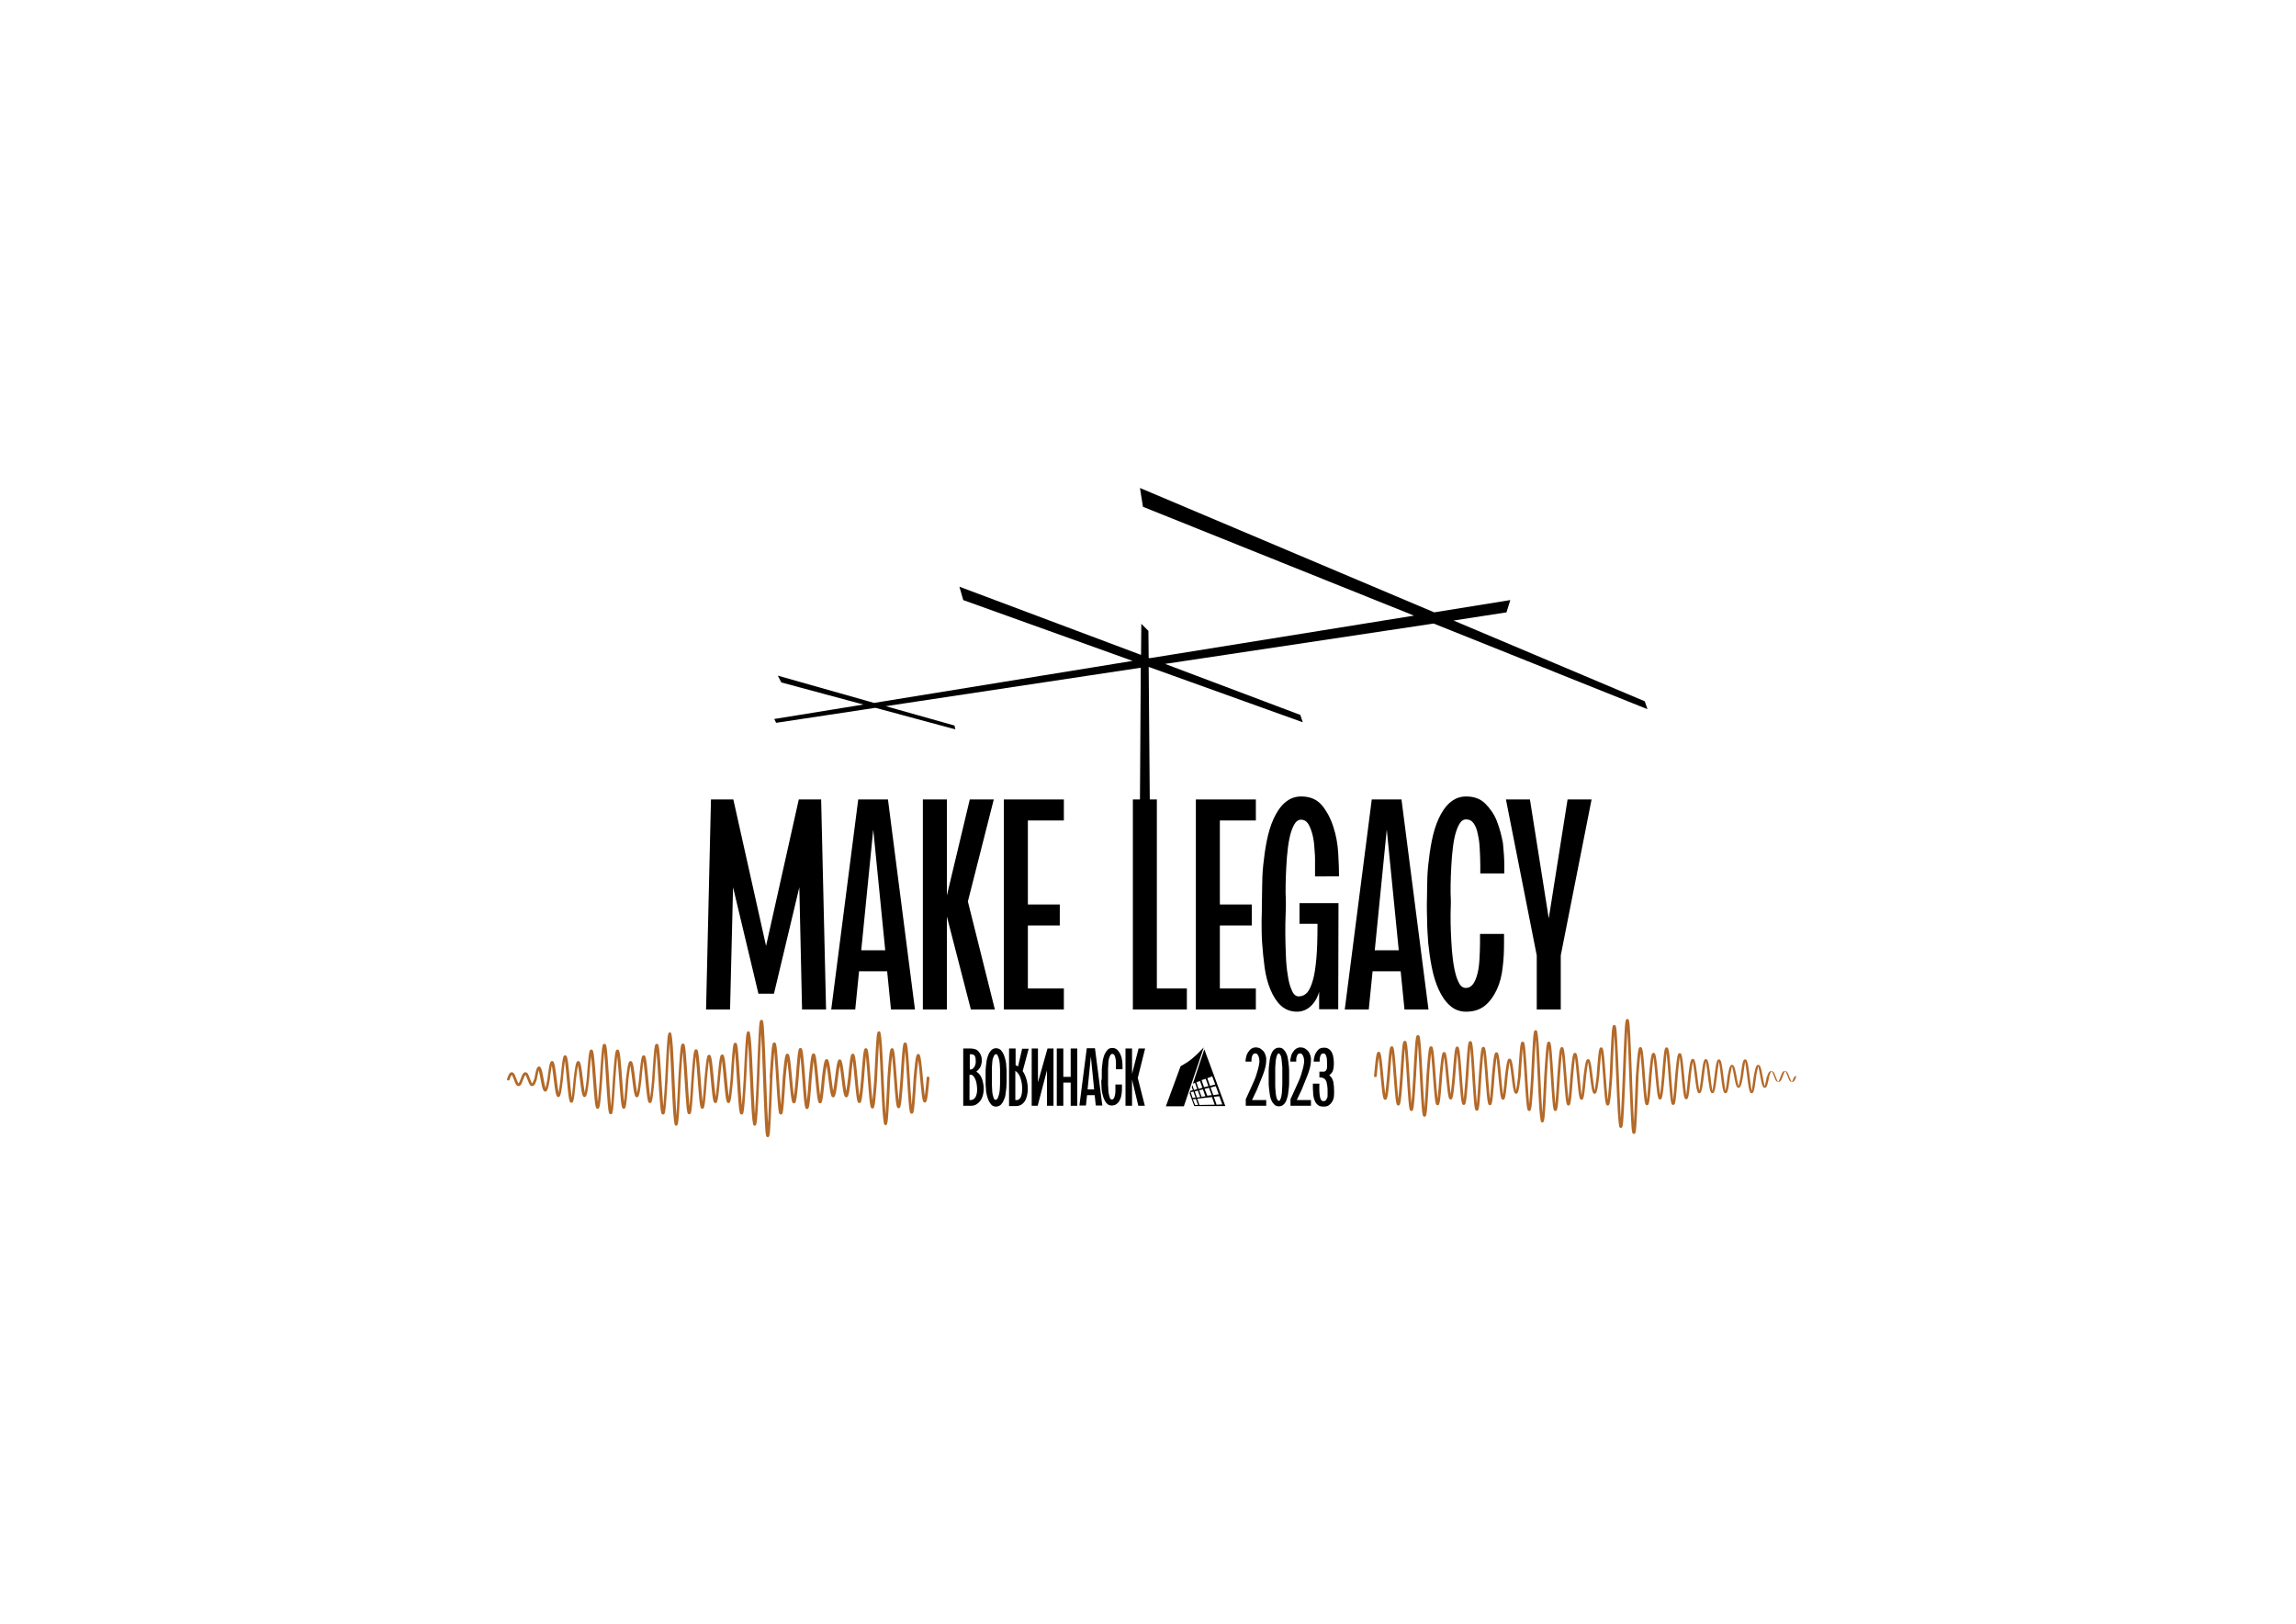 <?xml version="1.0" encoding="utf-8"?>
<!-- Generator: Adobe Illustrator 27.6.1, SVG Export Plug-In . SVG Version: 6.00 Build 0)  -->
<svg version="1.1" id="Layer_1" xmlns="http://www.w3.org/2000/svg" xmlns:xlink="http://www.w3.org/1999/xlink" x="0px" y="0px"
	 viewBox="0 0 841.9 595.3" style="enable-background:new 0 0 841.9 595.3;" xml:space="preserve">
<style type="text/css">
	.st0{fill:#B36928;}
</style>
<g>
	<path class="st0" d="M339.8,395.2c-0.2,2.1-0.4,4.3-0.6,5.8c0,0.3-0.1,0.6-0.1,0.8c0-0.2-0.1-0.5-0.1-0.8c-0.2-1.5-0.4-3.7-0.6-5.9
		c-0.2-2.1-0.4-4.3-0.6-5.8c-0.3-2.3-0.5-2.9-1.1-2.9c-0.6,0-0.8,0.6-1.1,2.9c-0.2,1.6-0.4,3.8-0.6,5.9c0,0,0,0.1,0,0.1l0,0
		c-0.2,3.2-0.4,6.4-0.6,8.7c0,0.4-0.1,0.8-0.1,1.2c0-0.3-0.1-0.7-0.1-1.2c-0.2-2.3-0.4-5.6-0.6-8.9c-0.2-3.2-0.4-6.5-0.6-8.8
		c-0.3-3.8-0.5-4.1-1.1-4.1c-0.6,0-0.8,0.3-1.1,4.1c-0.2,2.3-0.4,5.6-0.6,8.8c0,0,0,0,0,0.1l0,0c-0.2,2.6-0.4,5.4-0.6,7.3
		c0,0.4-0.1,0.7-0.1,1c0-0.3-0.1-0.6-0.1-1c-0.2-1.9-0.4-4.7-0.6-7.4c-0.2-2.7-0.4-5.4-0.6-7.3c-0.3-3-0.5-3.5-1.1-3.5
		s-0.8,0.5-1.1,3.5c-0.2,1.9-0.4,4.7-0.6,7.3l0,0c0,0,0,0,0,0.1c-0.2,4.3-0.4,8.7-0.6,11.7c0,0.6-0.1,1.1-0.1,1.6
		c0-0.5-0.1-1-0.1-1.6c-0.2-3-0.4-7.4-0.6-11.6l0-0.1c-0.2-4.3-0.4-8.7-0.6-11.8c-0.4-5.3-0.6-5.3-1.1-5.3s-0.8,0-1.1,5.3
		c-0.2,3.1-0.4,7.4-0.6,11.7l0,0c0,0,0,0,0,0.1c-0.2,2.7-0.4,5.4-0.6,7.3c0,0.4-0.1,0.7-0.1,1c0-0.3-0.1-0.6-0.1-1
		c-0.2-1.9-0.4-4.6-0.6-7.3c-0.2-2.7-0.4-5.4-0.6-7.4c-0.3-3-0.5-3.5-1.1-3.5s-0.8,0.5-1.1,3.5c-0.2,1.9-0.4,4.7-0.6,7.3l0,0
		c0,0,0,0,0,0c-0.2,2.1-0.4,4.3-0.6,5.9c0,0.3-0.1,0.6-0.1,0.8c0-0.2-0.1-0.5-0.1-0.8c-0.2-1.5-0.4-3.7-0.6-5.9
		c-0.2-2.1-0.4-4.3-0.6-5.9c-0.3-2.3-0.5-2.9-1.1-2.9c-0.6,0-0.8,0.6-1.1,2.9c-0.2,1.5-0.4,3.7-0.6,5.8l0,0c0,0,0,0,0,0
		c-0.2,1.6-0.4,3.2-0.6,4.4c0,0.2-0.1,0.4-0.1,0.6c0-0.2-0.1-0.4-0.1-0.6c-0.2-1.1-0.4-2.8-0.6-4.4c-0.2-1.6-0.4-3.2-0.6-4.4
		c-0.3-1.5-0.5-2.2-1.1-2.2c-0.6,0-0.8,0.7-1.1,2.2c-0.2,1.2-0.4,2.8-0.6,4.4c0,0,0,0,0,0l0,0c-0.2,1.6-0.4,3.2-0.6,4.3
		c0,0.2-0.1,0.4-0.1,0.6c0-0.2-0.1-0.4-0.1-0.6c-0.2-1.1-0.4-2.8-0.6-4.4c-0.2-1.6-0.4-3.2-0.6-4.4c-0.3-1.5-0.5-2.2-1.1-2.2
		c-0.6,0-0.8,0.7-1.1,2.2c-0.2,1.2-0.4,2.8-0.6,4.4c0,0,0,0.1,0,0.1l0,0c-0.2,2.1-0.4,4.3-0.6,5.8c0,0.3-0.1,0.6-0.1,0.8
		c0-0.2-0.1-0.5-0.1-0.8c-0.2-1.5-0.4-3.7-0.6-5.9c-0.2-2.1-0.4-4.3-0.6-5.8c-0.3-2.3-0.5-2.9-1.1-2.9c-0.6,0-0.8,0.6-1.1,2.9
		c-0.2,1.6-0.4,3.8-0.6,5.9c0,0,0,0.1,0,0.1l0,0c-0.2,2.6-0.4,5.4-0.6,7.3c0,0.4-0.1,0.7-0.1,1c0-0.3-0.1-0.6-0.1-1
		c-0.2-1.9-0.4-4.7-0.6-7.4c-0.2-2.7-0.4-5.4-0.6-7.3c-0.3-3-0.5-3.5-1.1-3.5c-0.6,0-0.8,0.5-1.1,3.5c-0.2,1.9-0.4,4.7-0.6,7.4
		c0,0,0,0,0,0.1l0,0c-0.2,2.1-0.4,4.3-0.6,5.8c0,0.3-0.1,0.6-0.1,0.8c0-0.2-0.1-0.5-0.1-0.8c-0.2-1.5-0.4-3.7-0.6-5.9
		c-0.2-2.1-0.4-4.3-0.6-5.9c-0.3-2.3-0.5-2.9-1.1-2.9c-0.6,0-0.8,0.6-1.1,2.9c-0.2,1.5-0.4,3.7-0.6,5.8l0,0c0,0,0,0,0,0.1
		c-0.2,3.2-0.4,6.5-0.6,8.8c0,0.4-0.1,0.8-0.1,1.2c0-0.3-0.1-0.7-0.1-1.2c-0.2-2.3-0.4-5.6-0.6-8.8c-0.2-3.2-0.4-6.5-0.6-8.8
		c-0.3-3.8-0.5-4.1-1.1-4.1c-0.6,0-0.8,0.3-1.1,4.1c-0.2,2.3-0.4,5.6-0.6,8.8l0.1,0c0,0,0,0,0,0.1c-0.2,5.3-0.4,10.8-0.6,14.7
		c0,0.7-0.1,1.4-0.1,1.9c0-0.6-0.1-1.2-0.1-1.9c-0.2-3.8-0.4-9.3-0.6-14.6l0-0.1c-0.2-5.3-0.4-10.8-0.6-14.7
		c-0.3-6.6-0.5-6.6-1.1-6.6c-0.6,0-0.8,0-1.1,6.6c-0.2,3.8-0.4,9.3-0.6,14.6l0,0.1c0,0,0,0,0,0c-0.2,4.3-0.4,8.7-0.6,11.7
		c0,0.6-0.1,1.1-0.1,1.6c0-0.5-0.1-1-0.1-1.6c-0.2-3-0.4-7.4-0.6-11.6l0-0.1c-0.2-4.3-0.4-8.7-0.6-11.8c-0.4-5.3-0.6-5.3-1.1-5.3
		s-0.8,0-1.1,5.3c-0.2,3.1-0.4,7.4-0.6,11.7l0,0c0,0,0,0.1,0,0.1c-0.2,3.2-0.4,6.5-0.6,8.8c0,0.4-0.1,0.8-0.1,1.2
		c0-0.3-0.1-0.7-0.1-1.2c-0.2-2.3-0.4-5.6-0.6-8.8c-0.2-3.2-0.4-6.5-0.6-8.8c-0.3-3.8-0.5-4.1-1.1-4.1c-0.6,0-0.8,0.3-1.1,4.1
		c-0.2,2.3-0.4,5.6-0.6,8.8l0,0c0,0,0,0,0,0.1c-0.2,2.1-0.4,4.3-0.6,5.9c0,0.3-0.1,0.6-0.1,0.8c0-0.2-0.1-0.5-0.1-0.8
		c-0.2-1.5-0.4-3.7-0.6-5.9c-0.2-2.1-0.4-4.3-0.6-5.8c-0.3-2.3-0.5-2.9-1.1-2.9c-0.6,0-0.8,0.6-1.1,2.9c-0.2,1.6-0.4,3.8-0.6,5.9
		c0,0,0,0,0,0.1l0,0c-0.2,2.1-0.4,4.3-0.6,5.8c0,0.3-0.1,0.6-0.1,0.8c0-0.2-0.1-0.5-0.1-0.8c-0.2-1.5-0.4-3.7-0.6-5.9
		c-0.2-2.1-0.4-4.3-0.6-5.8c-0.3-2.3-0.5-2.9-1.1-2.9c-0.6,0-0.8,0.6-1.1,2.9c-0.2,1.6-0.4,3.8-0.6,5.9c0,0,0,0.1,0,0.1l0,0
		c-0.2,2.6-0.4,5.4-0.6,7.3c0,0.4-0.1,0.7-0.1,1c0-0.3-0.1-0.6-0.1-1c-0.2-1.9-0.4-4.7-0.6-7.4c-0.2-2.7-0.4-5.4-0.6-7.3
		c-0.3-3-0.5-3.5-1.1-3.5c-0.6,0-0.8,0.5-1.1,3.5c-0.2,1.9-0.4,4.7-0.6,7.4c0,0,0,0.1,0,0.1l0,0c-0.2,3.2-0.4,6.4-0.6,8.7
		c0,0.4-0.1,0.8-0.1,1.2c0-0.3-0.1-0.7-0.1-1.2c-0.2-2.3-0.4-5.6-0.6-8.9c-0.2-3.2-0.4-6.5-0.6-8.8c-0.3-3.8-0.5-4.1-1.1-4.1
		c-0.6,0-0.8,0.3-1.1,4.1c-0.2,2.3-0.4,5.6-0.6,8.8l0,0c0,0,0,0,0,0.1c-0.2,4.3-0.4,8.7-0.6,11.7c0,0.6-0.1,1.1-0.1,1.6
		c0-0.5-0.1-1-0.1-1.6c-0.2-3-0.4-7.4-0.6-11.6l0-0.1c-0.2-4.3-0.4-8.7-0.6-11.8c-0.4-5.3-0.6-5.3-1.1-5.3s-0.8,0-1.1,5.3
		c-0.2,3.1-0.4,7.4-0.6,11.7l0,0c0,0,0,0.1,0,0.1c-0.2,3.2-0.4,6.5-0.6,8.8c0,0.4-0.1,0.8-0.1,1.2c0-0.3-0.1-0.7-0.1-1.2
		c-0.2-2.3-0.4-5.6-0.6-8.8c-0.2-3.2-0.4-6.5-0.6-8.8c-0.3-3.8-0.5-4.1-1.1-4.1c-0.6,0-0.8,0.3-1.1,4.1c-0.2,2.3-0.4,5.6-0.6,8.8
		l0,0c0,0,0,0,0,0.1c-0.2,2.1-0.4,4.3-0.6,5.9c0,0.3-0.1,0.6-0.1,0.8c0-0.2-0.1-0.5-0.1-0.8c-0.2-1.5-0.4-3.7-0.6-5.9
		c-0.2-2.1-0.4-4.3-0.6-5.9c-0.3-2.3-0.5-2.9-1.1-2.9c-0.6,0-0.8,0.6-1.1,2.9c-0.2,1.5-0.4,3.7-0.6,5.8l0,0c0,0,0,0,0,0
		c-0.2,1.6-0.4,3.2-0.6,4.4c0,0.2-0.1,0.4-0.1,0.6c0-0.2-0.1-0.4-0.1-0.6c-0.2-1.1-0.4-2.8-0.6-4.4c-0.2-1.6-0.4-3.2-0.6-4.4
		c-0.3-1.5-0.5-2.2-1.1-2.2c-0.6,0-0.8,0.7-1.1,2.2c-0.2,1.2-0.4,2.8-0.6,4.4c0,0,0,0.1,0,0.1l0,0c-0.2,2.6-0.4,5.4-0.6,7.3
		c0,0.4-0.1,0.7-0.1,1c0-0.3-0.1-0.6-0.1-1c-0.2-1.9-0.4-4.7-0.6-7.4c-0.2-2.7-0.4-5.4-0.6-7.3c-0.3-3-0.5-3.5-1.1-3.5
		c-0.6,0-0.8,0.5-1.1,3.5c-0.2,1.9-0.4,4.7-0.6,7.4c0,0,0,0.1,0,0.1l0,0c-0.2,3.2-0.4,6.4-0.6,8.7c0,0.4-0.1,0.8-0.1,1.2
		c0-0.3-0.1-0.7-0.1-1.2c-0.2-2.3-0.4-5.6-0.6-8.9c-0.2-3.2-0.4-6.5-0.6-8.8c-0.3-3.8-0.5-4.1-1.1-4.1c-0.6,0-0.8,0.3-1.1,4.1
		c-0.2,2.3-0.4,5.6-0.6,8.8c0,0,0,0,0,0.1l0,0c-0.2,2.6-0.4,5.4-0.6,7.3c0,0.4-0.1,0.7-0.1,1c0-0.3-0.1-0.6-0.1-1
		c-0.2-1.9-0.4-4.7-0.6-7.4c-0.2-2.7-0.4-5.4-0.6-7.3c-0.3-3-0.5-3.5-1.1-3.5c-0.6,0-0.8,0.5-1.1,3.5c-0.2,1.9-0.4,4.7-0.6,7.4
		c0,0,0,0,0,0l0,0c-0.2,1.6-0.4,3.2-0.6,4.3c0,0.2-0.1,0.4-0.1,0.6c0-0.2-0.1-0.4-0.1-0.6c-0.2-1.1-0.4-2.8-0.6-4.4
		c-0.2-1.6-0.4-3.3-0.6-4.4c-0.3-1.5-0.5-2.2-1.1-2.2c-0.6,0-0.8,0.7-1.1,2.2c-0.2,1.2-0.4,2.8-0.6,4.4l0,0c0,0,0,0,0,0.1
		c-0.2,2.1-0.4,4.3-0.6,5.9c0,0.3-0.1,0.6-0.1,0.8c0-0.2-0.1-0.5-0.1-0.8c-0.2-1.5-0.4-3.7-0.6-5.9c-0.2-2.1-0.4-4.3-0.6-5.9
		c-0.3-2.3-0.5-2.9-1.1-2.9c-0.6,0-0.8,0.6-1.1,2.9c-0.2,1.5-0.4,3.7-0.6,5.8l0,0c0,0,0,0,0,0c-0.2,1.6-0.4,3.2-0.6,4.4
		c0,0.2-0.1,0.4-0.1,0.6c0-0.2-0.1-0.4-0.1-0.6c-0.2-1.1-0.4-2.8-0.6-4.4c-0.2-1.6-0.4-3.3-0.6-4.4c-0.3-1.5-0.5-2.2-1.1-2.2
		c-0.6,0-0.8,0.7-1.1,2.2c-0.2,1.2-0.4,2.8-0.6,4.4l0,0c0,0,0,0,0,0c-0.2,1.1-0.4,2.1-0.6,2.9c0,0.2-0.1,0.3-0.1,0.4
		c0-0.1-0.1-0.3-0.1-0.4c-0.2-0.7-0.4-1.8-0.6-2.9c-0.2-1.1-0.4-2.2-0.6-3c-0.3-1-0.5-1.6-1.1-1.6c-0.6,0-0.8,0.6-1.1,1.6
		c-0.2,0.8-0.4,1.9-0.6,2.9c-0.2,0.5-0.4,1-0.6,1.4c-0.1,0.1-0.1,0.2-0.2,0.3c0-0.1-0.1-0.1-0.2-0.3c-0.2-0.4-0.4-0.9-0.6-1.4
		c-0.2-0.5-0.4-1.1-0.6-1.5c-0.2-0.4-0.5-0.9-1.1-0.9c-0.5,0-0.9,0.5-1.1,0.9c-0.2,0.4-0.4,1-0.6,1.5l0,0c0,0,0,0,0,0
		c-0.2,0.5-0.4,1.1-0.6,1.4c-0.1,0.1-0.1,0.2-0.2,0.3c0-0.1-0.1-0.1-0.2-0.3c-0.2-0.4-0.4-0.9-0.6-1.4c-0.2-0.5-0.4-1.1-0.6-1.5
		c-0.2-0.4-0.5-0.9-1.1-0.9c-0.5,0-0.9,0.5-1.1,0.9c-0.2,0.4-0.4,1-0.6,1.5c-0.1,0.3,0,0.5,0.3,0.6c0.3,0.1,0.5,0,0.6-0.3
		c0.2-0.5,0.4-1.1,0.6-1.4c0.1-0.1,0.1-0.2,0.2-0.3c0,0.1,0.1,0.1,0.2,0.3c0.2,0.4,0.4,0.9,0.6,1.4c0.2,0.5,0.4,1.1,0.6,1.5
		c0.2,0.4,0.5,0.9,1.1,0.9s0.9-0.5,1.1-0.9c0.2-0.4,0.4-1,0.6-1.5c0,0,0,0,0,0l0,0c0.2-0.5,0.4-1,0.6-1.4c0.1-0.1,0.1-0.2,0.2-0.3
		c0,0.1,0.1,0.1,0.2,0.3c0.2,0.4,0.4,0.9,0.6,1.4c0.2,0.5,0.4,1.1,0.6,1.5c0.2,0.4,0.5,0.9,1.1,0.9c0.5,0,0.9-0.5,1.1-0.9
		c0.2-0.4,0.4-1,0.6-1.5c0,0,0-0.1,0-0.1l0,0c0.2-1,0.4-2.1,0.6-2.9c0-0.2,0.1-0.3,0.1-0.4c0,0.1,0.1,0.3,0.1,0.4
		c0.2,0.8,0.4,1.8,0.6,2.9c0.2,1.1,0.4,2.2,0.6,2.9c0.3,1,0.5,1.6,1.1,1.6c0.6,0,0.8-0.6,1.1-1.6c0.2-0.8,0.4-1.9,0.6-3
		c0,0,0,0,0-0.1l0,0c0.2-1.6,0.4-3.2,0.6-4.3c0-0.2,0.1-0.4,0.1-0.6c0,0.2,0.1,0.4,0.1,0.6c0.2,1.1,0.4,2.8,0.6,4.4
		c0.2,1.6,0.4,3.2,0.6,4.4c0.3,1.5,0.5,2.2,1.1,2.2c0.6,0,0.8-0.7,1.1-2.2c0.2-1.2,0.4-2.8,0.6-4.4c0-0.1,0-0.1,0-0.2
		c0.2-2.1,0.4-4.2,0.6-5.7c0-0.3,0.1-0.6,0.1-0.8c0,0.2,0.1,0.5,0.1,0.8c0.2,1.5,0.4,3.7,0.6,5.9c0.2,2.1,0.4,4.3,0.6,5.8
		c0.3,2.3,0.5,2.9,1.1,2.9c0.6,0,0.8-0.6,1.1-2.9c0.2-1.6,0.4-3.8,0.6-5.9c0,0,0,0,0,0l0,0c0.2-1.6,0.4-3.2,0.6-4.3
		c0-0.2,0.1-0.4,0.1-0.6c0,0.2,0.1,0.4,0.1,0.6c0.2,1.1,0.4,2.8,0.6,4.4c0.2,1.6,0.4,3.2,0.6,4.4c0.3,1.5,0.5,2.2,1.1,2.2
		s0.8-0.7,1.1-2.2c0.2-1.2,0.4-2.8,0.6-4.4l0,0c0,0,0,0,0,0c0.2-2.7,0.4-5.4,0.6-7.3c0-0.4,0.1-0.7,0.1-1c0,0.3,0.1,0.6,0.1,1
		c0.2,1.9,0.4,4.6,0.6,7.3c0.2,2.7,0.4,5.4,0.6,7.4c0.3,3,0.5,3.5,1.1,3.5s0.8-0.5,1.1-3.5c0.2-1.9,0.4-4.6,0.6-7.4l0,0c0,0,0,0,0,0
		c0.2-3.2,0.4-6.5,0.6-8.8c0-0.4,0.1-0.8,0.1-1.2c0,0.3,0.1,0.7,0.1,1.2c0.2,2.3,0.4,5.6,0.6,8.8c0.2,3.2,0.4,6.5,0.6,8.8
		c0.3,3.8,0.5,4.1,1.1,4.1c0.6,0,0.8-0.3,1.1-4.1c0.2-2.3,0.4-5.6,0.6-8.8h0c0.2-2.7,0.4-5.4,0.6-7.3c0-0.4,0.1-0.7,0.1-1
		c0,0.3,0.1,0.6,0.1,1c0.2,1.9,0.4,4.6,0.6,7.3c0.2,2.7,0.4,5.4,0.6,7.4c0.3,3,0.5,3.5,1.1,3.5s0.8-0.5,1.1-3.5
		c0.2-1.9,0.4-4.6,0.6-7.3c0.2-1.6,0.4-3.2,0.6-4.4c0-0.2,0.1-0.4,0.1-0.6c0,0.2,0.1,0.4,0.1,0.6c0.2,1.1,0.4,2.8,0.6,4.4
		c0.2,1.6,0.4,3.2,0.6,4.4c0.3,1.5,0.5,2.2,1.1,2.2c0.6,0,0.8-0.7,1.1-2.2c0.2-1.2,0.4-2.8,0.6-4.4c0,0,0,0,0-0.1l0,0
		c0.2-2.1,0.4-4.3,0.6-5.8c0-0.3,0.1-0.6,0.1-0.8c0,0.2,0.1,0.5,0.1,0.8c0.2,1.5,0.4,3.7,0.6,5.9c0.2,2.1,0.4,4.3,0.6,5.8
		c0.3,2.3,0.5,2.9,1.1,2.9c0.6,0,0.8-0.6,1.1-2.9c0.2-1.6,0.4-3.8,0.6-5.9c0,0,0-0.1,0-0.1l0,0c0.2-3.2,0.4-6.5,0.6-8.7
		c0-0.4,0.1-0.8,0.1-1.2c0,0.3,0.1,0.7,0.1,1.2c0.2,2.3,0.4,5.6,0.6,8.9c0.2,3.2,0.4,6.5,0.6,8.8c0.3,3.8,0.5,4.1,1.1,4.1
		c0.6,0,0.8-0.3,1.1-4.1c0.2-2.3,0.4-5.6,0.6-8.8c0,0,0-0.1,0-0.1l0,0c0.2-4.2,0.4-8.6,0.6-11.7c0-0.6,0.1-1.1,0.1-1.6
		c0,0.5,0.1,1,0.1,1.6c0.2,3.1,0.4,7.5,0.6,11.7l0,0.1c0.2,4.2,0.4,8.6,0.6,11.7c0.4,5.3,0.6,5.3,1.1,5.3s0.8,0,1.1-5.3
		c0.2-3.1,0.4-7.5,0.6-11.8c0,0,0,0,0-0.1l0,0c0.2-3.2,0.4-6.5,0.6-8.7c0-0.5,0.1-0.8,0.1-1.2c0,0.3,0.1,0.7,0.1,1.2
		c0.2,2.3,0.4,5.6,0.6,8.8c0.2,3.2,0.4,6.5,0.6,8.8c0.3,3.8,0.5,4.1,1.1,4.1c0.6,0,0.8-0.3,1.1-4.1c0.2-2.3,0.4-5.6,0.6-8.8h0
		c0.2-2.7,0.4-5.4,0.6-7.3c0-0.4,0.1-0.7,0.1-1c0,0.3,0.1,0.6,0.1,1c0.2,1.9,0.4,4.6,0.6,7.3c0.2,2.7,0.4,5.4,0.6,7.4
		c0.3,3,0.5,3.5,1.1,3.5c0.6,0,0.8-0.5,1.1-3.5c0.2-1.9,0.4-4.6,0.6-7.4c0,0,0,0,0,0c0.2-2.1,0.4-4.3,0.6-5.9c0-0.3,0.1-0.6,0.1-0.8
		c0,0.2,0.1,0.5,0.1,0.8c0.2,1.5,0.4,3.7,0.6,5.9c0.2,2.1,0.4,4.3,0.6,5.9c0.3,2.3,0.5,2.9,1.1,2.9c0.6,0,0.8-0.6,1.1-2.9
		c0.2-1.5,0.4-3.7,0.6-5.9c0,0,0,0,0,0c0.2-2.1,0.4-4.3,0.6-5.9c0-0.3,0.1-0.6,0.1-0.8c0,0.2,0.1,0.5,0.1,0.8
		c0.2,1.5,0.4,3.7,0.6,5.9c0.2,2.1,0.4,4.3,0.6,5.9c0.3,2.3,0.5,2.9,1.1,2.9c0.6,0,0.8-0.6,1.1-2.9c0.2-1.6,0.4-3.8,0.6-5.9
		c0,0,0-0.1,0-0.1l0,0c0.2-3.2,0.4-6.5,0.6-8.7c0-0.4,0.1-0.8,0.1-1.2c0,0.3,0.1,0.7,0.1,1.2c0.2,2.3,0.4,5.6,0.6,8.9
		c0.2,3.2,0.4,6.5,0.6,8.8c0.3,3.8,0.5,4.1,1.1,4.1c0.6,0,0.8-0.3,1.1-4.1c0.2-2.3,0.4-5.6,0.6-8.8c0,0,0-0.1,0-0.1l0,0
		c0.2-4.2,0.4-8.6,0.6-11.7c0-0.6,0.1-1.1,0.1-1.6c0,0.5,0.1,1,0.1,1.6c0.2,3.1,0.4,7.5,0.6,11.7l0,0.1c0.2,4.2,0.4,8.6,0.6,11.7
		c0.4,5.3,0.6,5.3,1.1,5.3s0.8,0,1.1-5.3c0.2-3.1,0.4-7.5,0.6-11.8c0,0,0,0,0,0c0,0,0,0,0,0l0-0.1c0.2-5.3,0.4-10.8,0.6-14.6
		c0-0.7,0.1-1.4,0.1-1.9c0,0.6,0.1,1.2,0.1,1.9c0.2,3.9,0.4,9.4,0.6,14.7l0,0.1c0.2,5.3,0.4,10.8,0.6,14.6c0.3,6.6,0.5,6.6,1.1,6.6
		c0.6,0,0.8,0,1.1-6.6c0.2-3.9,0.4-9.4,0.6-14.7c0-0.1,0-0.1,0-0.2c0.2-3.1,0.4-6.4,0.6-8.6c0-0.4,0.1-0.8,0.1-1.2
		c0,0.3,0.1,0.7,0.1,1.2c0.2,2.3,0.4,5.6,0.6,8.9c0.2,3.2,0.4,6.5,0.6,8.8c0.3,3.8,0.5,4.1,1.1,4.1c0.6,0,0.8-0.3,1.1-4.1
		c0.2-2.3,0.4-5.6,0.6-8.8c0,0,0,0,0,0l0,0c0.2-2.1,0.4-4.3,0.6-5.8c0-0.3,0.1-0.6,0.1-0.8c0,0.2,0.1,0.5,0.1,0.8
		c0.2,1.5,0.4,3.7,0.6,5.9c0.2,2.1,0.4,4.3,0.6,5.8c0.3,2.3,0.5,2.9,1.1,2.9c0.6,0,0.8-0.6,1.1-2.9c0.2-1.5,0.4-3.7,0.6-5.9l0,0
		c0,0,0,0,0,0c0.2-2.7,0.4-5.4,0.6-7.3c0-0.4,0.1-0.7,0.1-1c0,0.3,0.1,0.6,0.1,1c0.2,1.9,0.4,4.6,0.6,7.3c0.2,2.7,0.4,5.4,0.6,7.4
		c0.3,3,0.5,3.5,1.1,3.5s0.8-0.5,1.1-3.5c0.2-1.9,0.4-4.6,0.6-7.4c0,0,0,0,0,0c0.2-2.1,0.4-4.3,0.6-5.9c0-0.3,0.1-0.6,0.1-0.8
		c0,0.2,0.1,0.5,0.1,0.8c0.2,1.5,0.4,3.7,0.6,5.9c0.2,2.1,0.4,4.3,0.6,5.9c0.3,2.3,0.5,2.9,1.1,2.9c0.6,0,0.8-0.6,1.1-2.9
		c0.2-1.5,0.4-3.7,0.6-5.9l0,0c0.2-1.6,0.4-3.2,0.6-4.4c0-0.2,0.1-0.4,0.1-0.6c0,0.2,0.1,0.4,0.1,0.6c0.2,1.1,0.4,2.8,0.6,4.4
		c0.2,1.6,0.4,3.3,0.6,4.4c0.3,1.5,0.5,2.2,1.1,2.2c0.6,0,0.8-0.7,1.1-2.2c0.2-1.2,0.4-2.8,0.6-4.4c0.2-1.6,0.4-3.2,0.6-4.4
		c0-0.2,0.1-0.4,0.1-0.6c0,0.2,0.1,0.4,0.1,0.6c0.2,1.1,0.4,2.8,0.6,4.4c0.2,1.6,0.4,3.3,0.6,4.4c0.3,1.5,0.5,2.2,1.1,2.2
		c0.6,0,0.8-0.7,1.1-2.2c0.2-1.2,0.4-2.8,0.6-4.4c0,0,0,0,0-0.1l0,0c0.2-2.1,0.4-4.3,0.6-5.8c0-0.3,0.1-0.6,0.1-0.8
		c0,0.2,0.1,0.5,0.1,0.8c0.2,1.5,0.4,3.7,0.6,5.9c0.2,2.1,0.4,4.3,0.6,5.8c0.3,2.3,0.5,2.9,1.1,2.9c0.6,0,0.8-0.6,1.1-2.9
		c0.2-1.6,0.4-3.8,0.6-5.9c0,0,0,0,0-0.1l0,0c0.2-2.6,0.4-5.4,0.6-7.3c0-0.4,0.1-0.7,0.1-1c0,0.3,0.1,0.6,0.1,1
		c0.2,1.9,0.4,4.7,0.6,7.4c0.2,2.6,0.4,5.4,0.6,7.3c0.3,3,0.5,3.5,1.1,3.5c0.6,0,0.8-0.5,1.1-3.5c0.2-1.9,0.4-4.7,0.6-7.4
		c0,0,0-0.1,0-0.1l0,0c0.2-4.2,0.4-8.6,0.6-11.7c0-0.6,0.1-1.1,0.1-1.6c0,0.5,0.1,1,0.1,1.6c0.2,3.1,0.4,7.5,0.6,11.7l0,0.1
		c0.2,4.2,0.4,8.6,0.6,11.7c0.4,5.3,0.6,5.3,1.1,5.3s0.8,0,1.1-5.3c0.2-3.1,0.4-7.5,0.6-11.8c0,0,0,0,0,0l0,0
		c0.2-2.6,0.4-5.4,0.6-7.3c0-0.4,0.1-0.7,0.1-1c0,0.3,0.1,0.6,0.1,1c0.2,1.9,0.4,4.6,0.6,7.3c0.2,2.7,0.4,5.4,0.6,7.4
		c0.3,3,0.5,3.5,1.1,3.5c0.6,0,0.8-0.5,1.1-3.5c0.2-1.9,0.4-4.6,0.6-7.4l0,0c0,0,0,0,0,0c0.2-3.2,0.4-6.5,0.6-8.8
		c0-0.4,0.1-0.8,0.1-1.2c0,0.3,0.1,0.7,0.1,1.2c0.2,2.3,0.4,5.6,0.6,8.8c0.2,3.2,0.4,6.5,0.6,8.8c0.3,3.8,0.5,4.1,1.1,4.1
		c0.6,0,0.8-0.3,1.1-4.1c0.2-2.3,0.4-5.6,0.6-8.8l0,0c0.2-2.1,0.4-4.3,0.6-5.9c0-0.3,0.1-0.6,0.1-0.8c0,0.2,0.1,0.5,0.1,0.8
		c0.2,1.5,0.4,3.7,0.6,5.9c0.2,2.1,0.4,4.3,0.6,5.9c0.3,2.3,0.5,2.9,1.1,2.9c0.6,0,0.8-0.6,1.1-2.9c0.2-1.5,0.4-3.7,0.6-5.9
		C340.8,394.5,339.9,394.4,339.8,395.2z"/>
	<path class="st0" d="M657.8,395c-0.2,0.5-0.4,1-0.6,1.4c-0.1,0.1-0.1,0.2-0.2,0.3c0-0.1-0.1-0.1-0.2-0.3c-0.2-0.4-0.4-0.9-0.6-1.4
		c-0.2-0.5-0.4-1.1-0.6-1.5c-0.2-0.4-0.5-0.9-1.1-0.9c-0.5,0-0.9,0.5-1.1,0.9c-0.2,0.4-0.4,1-0.6,1.5c-0.2,0.5-0.4,1.1-0.6,1.4
		c-0.1,0.1-0.1,0.2-0.2,0.3c0-0.1-0.1-0.1-0.2-0.3c-0.2-0.4-0.4-0.9-0.6-1.4c-0.2-0.5-0.4-1.1-0.6-1.5c-0.2-0.4-0.5-0.9-1.1-0.9
		c-0.5,0-0.9,0.5-1.1,0.9c-0.2,0.4-0.4,1-0.6,1.5c0,0,0,0,0,0c0,0,0,0,0,0c-0.2,1.1-0.4,2.1-0.6,2.9c0,0.2-0.1,0.3-0.1,0.4
		c0-0.1-0.1-0.3-0.1-0.4c-0.2-0.7-0.4-1.8-0.6-2.9c-0.2-1.1-0.4-2.2-0.6-3c-0.3-1-0.5-1.6-1.1-1.6c-0.6,0-0.8,0.6-1.1,1.6
		c-0.2,0.8-0.4,1.9-0.6,3c0,0,0,0,0,0c0,0,0,0,0,0c-0.2,1.6-0.4,3.2-0.6,4.4c0,0.2-0.1,0.4-0.1,0.6c0-0.2-0.1-0.4-0.1-0.6
		c-0.2-1.1-0.4-2.8-0.6-4.4c-0.2-1.6-0.4-3.3-0.6-4.4c-0.3-1.5-0.5-2.2-1.1-2.2c-0.6,0-0.8,0.7-1.1,2.2c-0.2,1.2-0.4,2.8-0.6,4.4
		c-0.2,1-0.4,2.1-0.6,2.9c0,0.2-0.1,0.3-0.1,0.4c0-0.1-0.1-0.3-0.1-0.4c-0.2-0.7-0.4-1.8-0.6-3c-0.2-1.1-0.4-2.2-0.6-2.9
		c-0.3-1-0.5-1.6-1.1-1.6c-0.6,0-0.8,0.6-1.1,1.6c-0.2,0.8-0.4,1.9-0.6,3c0,0,0,0.1,0,0.1l0,0c-0.2,1.6-0.4,3.2-0.6,4.3
		c0,0.2-0.1,0.4-0.1,0.6c0-0.2-0.1-0.4-0.1-0.6c-0.2-1.1-0.4-2.8-0.6-4.4c-0.2-1.6-0.4-3.2-0.6-4.4c-0.3-1.5-0.5-2.2-1.1-2.2
		c-0.6,0-0.8,0.7-1.1,2.2c-0.2,1.2-0.4,2.8-0.6,4.4c0,0,0,0.1,0,0.1l0,0c-0.2,1.6-0.4,3.2-0.6,4.3c0,0.2-0.1,0.4-0.1,0.6
		c0-0.2-0.1-0.4-0.1-0.6c-0.2-1.1-0.4-2.8-0.6-4.5c-0.2-1.6-0.4-3.2-0.6-4.4c-0.3-1.5-0.5-2.2-1.1-2.2c-0.6,0-0.8,0.7-1.1,2.2
		c-0.2,1.2-0.4,2.8-0.6,4.4c0,0,0,0.1,0,0.1l0,0c-0.2,1.6-0.4,3.2-0.6,4.3c0,0.2-0.1,0.4-0.1,0.6c0-0.2-0.1-0.4-0.1-0.6
		c-0.2-1.1-0.4-2.8-0.6-4.5c-0.2-1.6-0.4-3.2-0.6-4.4c-0.3-1.5-0.5-2.2-1.1-2.2c-0.6,0-0.8,0.7-1.1,2.2c-0.2,1.1-0.4,2.9-0.6,4.5
		c-0.2,2.1-0.4,4.3-0.6,5.8c0,0.3-0.1,0.6-0.1,0.8c0-0.2-0.1-0.5-0.1-0.8c-0.2-1.5-0.4-3.7-0.6-5.7l0-0.1c-0.2-2.1-0.4-4.4-0.6-5.9
		c-0.3-2.3-0.5-2.9-1.1-2.9c-0.6,0-0.8,0.6-1.1,2.9c-0.2,1.5-0.4,3.7-0.6,5.8l0,0.1c0,0,0,0,0,0l0,0c-0.2,2.7-0.4,5.4-0.6,7.3
		c0,0.4-0.1,0.7-0.1,1c0-0.3-0.1-0.6-0.1-1c-0.2-1.9-0.4-4.6-0.6-7.2l0-0.1c-0.2-2.7-0.4-5.4-0.6-7.4c-0.3-3-0.5-3.5-1.1-3.5
		c-0.6,0-0.8,0.5-1.1,3.5c-0.2,1.9-0.4,4.6-0.6,7.2l0,0.1c-0.2,2.1-0.4,4.3-0.6,5.8c0,0.3-0.1,0.6-0.1,0.8c0-0.2-0.1-0.5-0.1-0.8
		c-0.2-1.5-0.4-3.7-0.6-5.7l0-0.1c-0.2-2.1-0.4-4.4-0.6-5.9c-0.3-2.3-0.5-2.9-1.1-2.9c-0.6,0-0.8,0.6-1.1,2.9
		c-0.2,1.5-0.4,3.7-0.6,5.8l0,0.1c0,0,0,0,0,0l0,0c-0.2,2.7-0.4,5.4-0.6,7.3c0,0.4-0.1,0.7-0.1,1c0-0.3-0.1-0.6-0.1-1
		c-0.2-1.9-0.4-4.6-0.6-7.2l0-0.1c-0.2-2.7-0.4-5.4-0.6-7.4c-0.3-3-0.5-3.5-1.1-3.5c-0.6,0-0.8,0.5-1.1,3.5c-0.2,2-0.4,4.8-0.6,7.4
		c0,0.1,0,0.1,0,0.2c-0.2,5.3-0.4,10.7-0.6,14.5c0,0.7-0.1,1.4-0.1,1.9c0-0.6-0.1-1.2-0.1-1.9c-0.2-3.8-0.4-9.2-0.6-14.4l0-0.2
		c-0.2-5.3-0.4-10.9-0.6-14.7c-0.3-6.6-0.5-6.6-1.1-6.6c-0.6,0-0.8,0-1.1,6.6c-0.2,3.9-0.4,9.4-0.6,14.7c0,0,0,0,0,0
		c-0.2,4.8-0.4,9.8-0.6,13.2c0,0.7-0.1,1.2-0.1,1.8c0-0.5-0.1-1.1-0.1-1.8c-0.2-3.5-0.4-8.4-0.6-13.2c-0.2-4.8-0.4-9.8-0.6-13.2
		c-0.3-5.9-0.5-5.9-1.1-5.9c-0.6,0-0.8,0-1.1,5.9c-0.2,3.5-0.4,8.5-0.6,13.2c0,0,0,0,0,0c-0.2,2.7-0.4,5.4-0.6,7.3
		c0,0.4-0.1,0.7-0.1,1c0-0.3-0.1-0.6-0.1-1c-0.2-1.9-0.4-4.7-0.6-7.3c-0.2-2.7-0.4-5.4-0.6-7.4c-0.3-3-0.5-3.5-1.1-3.5
		c-0.6,0-0.8,0.5-1.1,3.5c-0.2,2-0.4,4.8-0.6,7.4c0,0,0,0,0,0c-0.2,1.6-0.4,3.2-0.6,4.4c0,0.2-0.1,0.4-0.1,0.6
		c0-0.2-0.1-0.4-0.1-0.6c-0.2-1.2-0.4-2.8-0.6-4.4c-0.2-1.6-0.4-3.3-0.6-4.4c-0.3-1.5-0.5-2.2-1.1-2.2c-0.6,0-0.8,0.7-1.1,2.2
		c-0.2,1.2-0.4,2.8-0.6,4.4c0,0,0,0,0,0l0,0c-0.2,2.1-0.4,4.3-0.6,5.8c0,0.3-0.1,0.6-0.1,0.8c0-0.2-0.1-0.5-0.1-0.8
		c-0.2-1.5-0.4-3.7-0.6-5.9c-0.2-2.1-0.4-4.3-0.6-5.9c-0.3-2.3-0.5-2.9-1.1-2.9c-0.6,0-0.8,0.6-1.1,2.9c-0.2,1.5-0.4,3.8-0.6,5.9
		c0,0,0,0,0,0c0,0,0,0,0,0c-0.2,2.7-0.4,5.4-0.6,7.3c0,0.4-0.1,0.7-0.1,1c0-0.3-0.1-0.6-0.1-1c-0.2-1.9-0.4-4.7-0.6-7.3
		c-0.2-2.5-0.4-5.4-0.6-7.4c-0.3-3-0.5-3.5-1.1-3.5c-0.6,0-0.8,0.5-1.1,3.5c-0.2,1.9-0.4,4.7-0.6,7.4c0,0,0,0,0,0c0,0,0,0,0,0
		c-0.2,3.2-0.4,6.5-0.6,8.8c0,0.4-0.1,0.8-0.1,1.2c0-0.3-0.1-0.7-0.1-1.2c-0.2-2.3-0.4-5.6-0.6-8.8c-0.2-3-0.4-6.5-0.6-8.8
		c-0.3-3.8-0.5-4.1-1.1-4.1c-0.6,0-0.8,0.3-1.1,4.1c-0.2,2.3-0.4,5.6-0.6,8.8c0,0,0,0,0,0c0,0,0,0,0,0c-0.2,4.2-0.4,8.6-0.6,11.7
		c0,0.6-0.1,1.1-0.1,1.6c0-0.5-0.1-1-0.1-1.6c-0.2-3.1-0.4-7.5-0.6-11.7c-0.2-4.2-0.4-8.6-0.6-11.8c-0.4-5.3-0.6-5.3-1.1-5.3
		c-0.6,0-0.8,0-1.1,5.3c-0.2,3.1-0.4,7.5-0.6,11.8c0,0,0,0,0,0c-0.2,3.2-0.4,6.5-0.6,8.8c0,0.5-0.1,0.8-0.1,1.2
		c0-0.3-0.1-0.7-0.1-1.2c-0.2-2.3-0.4-5.6-0.6-8.8l0-0.1c-0.2-3.2-0.4-6.4-0.6-8.7c-0.3-3.8-0.5-4.1-1.1-4.1s-0.8,0.3-1.1,4.1
		c-0.2,2.3-0.4,5.6-0.6,8.8c0,0,0,0,0,0.1l0,0c-0.2,1.6-0.4,3.2-0.6,4.3c0,0.2-0.1,0.4-0.1,0.6c0-0.2-0.1-0.4-0.1-0.6
		c-0.2-1.1-0.4-2.8-0.6-4.5c-0.2-1.6-0.4-3.2-0.6-4.4c-0.3-1.5-0.5-2.2-1.1-2.2c-0.6,0-0.8,0.7-1.1,2.2c-0.2,1.2-0.4,2.8-0.6,4.4
		c0,0,0,0,0,0c0,0,0,0,0,0l0,0.1c-0.2,2.1-0.4,4.2-0.6,5.7c0,0.3-0.1,0.6-0.1,0.8c0-0.2-0.1-0.5-0.1-0.8c-0.2-1.5-0.4-3.7-0.6-5.9
		l0-0.1c-0.2-2.1-0.4-4.3-0.6-5.8c-0.3-2.3-0.5-2.9-1.1-2.9c-0.6,0-0.8,0.6-1.1,2.9c-0.2,1.5-0.4,3.8-0.6,5.9c0,0,0,0,0,0
		c0,0,0,0,0,0l0,0.1c-0.2,2.6-0.4,5.3-0.6,7.2c0,0.4-0.1,0.7-0.1,1c0-0.3-0.1-0.6-0.1-1c-0.2-1.9-0.4-4.7-0.6-7.3l0-0.1
		c-0.2-2.6-0.4-5.3-0.6-7.2c-0.3-3-0.5-3.5-1.1-3.5c-0.6,0-0.8,0.5-1.1,3.5c-0.2,1.9-0.4,4.7-0.6,7.4c0,0,0,0,0,0c0,0,0,0,0,0
		c-0.2,3.2-0.4,6.5-0.6,8.8c0,0.5-0.1,0.8-0.1,1.2c0-0.3-0.1-0.7-0.1-1.2c-0.2-2.3-0.4-5.5-0.6-8.7l0-0.2c-0.2-3.2-0.4-6.5-0.6-8.8
		c-0.3-3.8-0.5-4.1-1.1-4.1s-0.8,0.3-1.1,4.1c-0.2,2.3-0.4,5.5-0.6,8.7l0,0.1c0,0,0,0,0,0l0,0c-0.2,2.7-0.4,5.4-0.6,7.3
		c0,0.4-0.1,0.7-0.1,1c0-0.3-0.1-0.6-0.1-1c-0.2-1.9-0.4-4.6-0.6-7.2l0-0.1c-0.2-2.7-0.4-5.4-0.6-7.4c-0.3-3-0.5-3.5-1.1-3.5
		c-0.6,0-0.8,0.5-1.1,3.5c-0.2,1.9-0.4,4.6-0.6,7.2l0,0.1c-0.2,2.1-0.4,4.3-0.6,5.8c0,0.3-0.1,0.6-0.1,0.8c0-0.2-0.1-0.5-0.1-0.8
		c-0.2-1.5-0.4-3.7-0.6-5.7l0-0.1c-0.2-2.1-0.4-4.4-0.6-5.9c-0.3-2.3-0.5-2.9-1.1-2.9c-0.6,0-0.8,0.6-1.1,2.9
		c-0.2,1.5-0.4,3.7-0.6,5.8l0,0.1c0,0,0,0,0,0l0,0c-0.2,2.7-0.4,5.4-0.6,7.3c0,0.4-0.1,0.7-0.1,1c0-0.3-0.1-0.6-0.1-1
		c-0.2-1.9-0.4-4.6-0.6-7.2l0-0.1c-0.2-2.7-0.4-5.4-0.6-7.4c-0.3-3-0.5-3.5-1.1-3.5c-0.6,0-0.8,0.5-1.1,3.5c-0.2,2-0.4,4.8-0.6,7.4
		c0,0.1,0,0.1,0,0.2c-0.2,3.7-0.4,7.4-0.6,10.1c0,0.5-0.1,1-0.1,1.4c0-0.4-0.1-0.8-0.1-1.4c-0.2-2.6-0.4-6.4-0.6-10.1l0-0.2
		c-0.2-3.7-0.4-7.6-0.6-10.3c-0.3-4.5-0.5-4.7-1.1-4.7c-0.6,0-0.8,0.2-1.1,4.7c-0.2,2.7-0.4,6.6-0.6,10.3c0,0,0,0,0,0
		c-0.2,3.2-0.4,6.5-0.6,8.8c0,0.4-0.1,0.8-0.1,1.2c0-0.3-0.1-0.7-0.1-1.2c-0.2-2.3-0.4-5.6-0.6-8.8c-0.2-3.2-0.4-6.5-0.6-8.8
		c-0.3-3.8-0.5-4.1-1.1-4.1c-0.6,0-0.8,0.3-1.1,4.1c-0.2,2.3-0.4,5.8-0.6,8.8c0,0,0,0,0,0l0,0c-0.2,2.7-0.4,5.4-0.6,7.3
		c0,0.4-0.1,0.7-0.1,1c0-0.3-0.1-0.6-0.1-1c-0.2-1.9-0.4-4.7-0.6-7.3c-0.2-2.7-0.4-5.4-0.6-7.4c-0.3-3-0.5-3.5-1.1-3.5
		c-0.6,0-0.8,0.5-1.1,3.5c-0.2,2-0.4,4.8-0.6,7.4c-0.2,2.1-0.4,4.3-0.6,5.8c0,0.3-0.1,0.6-0.1,0.8c0-0.2-0.1-0.5-0.1-0.8
		c-0.2-1.5-0.4-3.7-0.6-5.9c-0.2-2.1-0.4-4.4-0.6-5.9c-0.3-2.3-0.5-2.9-1.1-2.9c-0.6,0-0.8,0.6-1.1,2.9c-0.2,1.6-0.4,3.8-0.6,5.9
		c0,0.3,0.2,0.5,0.5,0.5c0.3,0,0.5-0.2,0.5-0.5c0.2-2.1,0.4-4.3,0.6-5.9c0-0.3,0.1-0.6,0.1-0.8c0,0.2,0.1,0.5,0.1,0.8
		c0.2,1.5,0.4,3.7,0.6,5.9c0.2,2.1,0.4,4.3,0.6,5.9c0.3,2.3,0.5,2.9,1.1,2.9c0.6,0,0.8-0.6,1.1-2.9c0.2-1.5,0.4-3.8,0.6-5.9l0,0
		c0,0,0,0,0,0c0.2-2.5,0.4-5.4,0.6-7.3c0-0.4,0.1-0.7,0.1-1c0,0.3,0.1,0.6,0.1,1c0.2,1.9,0.4,4.7,0.6,7.3c0.2,2.7,0.4,5.4,0.6,7.4
		c0.3,3,0.5,3.5,1.1,3.5c0.6,0,0.8-0.5,1.1-3.5c0.2-1.9,0.4-4.7,0.6-7.4l0,0c0,0,0,0,0,0c0.2-3,0.4-6.5,0.6-8.8
		c0-0.4,0.1-0.8,0.1-1.2c0,0.3,0.1,0.7,0.1,1.2c0.2,2.3,0.4,5.6,0.6,8.8c0.2,3.2,0.4,6.5,0.6,8.8c0.3,3.8,0.5,4.1,1.1,4.1
		c0.6,0,0.8-0.3,1.1-4.1c0.2-2.3,0.4-5.6,0.6-8.8c0,0,0,0,0,0c0,0,0,0,0,0c0.2-3.5,0.4-7.5,0.6-10.3c0-0.5,0.1-1,0.1-1.4
		c0,0.4,0.1,0.8,0.1,1.4c0.2,2.7,0.4,6.5,0.6,10.3l0,0.2c0.2,3.7,0.4,7.5,0.6,10.1c0.3,4.5,0.5,4.7,1.1,4.7c0.6,0,0.8-0.2,1.1-4.7
		c0.2-2.7,0.4-6.6,0.6-10.3c0-0.1,0-0.1,0-0.2c0.2-2.5,0.4-5.2,0.6-7.1c0-0.4,0.1-0.7,0.1-1c0,0.3,0.1,0.6,0.1,1
		c0.2,1.9,0.4,4.7,0.6,7.3l0,0.1c0.2,2.6,0.4,5.3,0.6,7.2c0.3,3,0.5,3.5,1.1,3.5c0.6,0,0.8-0.5,1.1-3.5c0.2-1.9,0.4-4.7,0.6-7.4h0
		l0-0.1c0.2-2.1,0.4-4.3,0.6-5.8c0-0.3,0.1-0.6,0.1-0.8c0,0.2,0.1,0.5,0.1,0.8c0.2,1.5,0.4,3.7,0.6,5.9l0,0.1
		c0.2,2.1,0.4,4.3,0.6,5.8c0.3,2.3,0.5,2.9,1.1,2.9c0.6,0,0.8-0.6,1.1-2.9c0.2-1.5,0.4-3.8,0.6-5.9l0,0c0,0,0,0,0,0l0-0.1
		c0.2-2.6,0.4-5.3,0.6-7.2c0-0.4,0.1-0.7,0.1-1c0,0.3,0.1,0.6,0.1,1c0.2,1.9,0.4,4.7,0.6,7.3l0,0.1c0.2,2.6,0.4,5.3,0.6,7.2
		c0.3,3,0.5,3.5,1.1,3.5c0.6,0,0.8-0.5,1.1-3.5c0.2-1.9,0.4-4.7,0.6-7.4l0,0c0,0,0,0,0,0l0-0.1c0.2-3.1,0.4-6.4,0.6-8.7
		c0-0.5,0.1-0.8,0.1-1.2c0,0.3,0.1,0.7,0.1,1.2c0.2,2.3,0.4,5.6,0.6,8.8l0,0.2c0.2,3.1,0.4,6.4,0.6,8.7c0.3,3.8,0.5,4.1,1.1,4.1
		s0.8-0.3,1.1-4.1c0.2-2.3,0.4-5.6,0.6-8.8c0,0,0,0,0,0c0.2-2.7,0.4-5.4,0.6-7.3c0-0.4,0.1-0.7,0.1-1c0,0.3,0.1,0.6,0.1,1
		c0.2,1.9,0.4,4.6,0.6,7.2l0,0.1c0.2,2.7,0.4,5.4,0.6,7.4c0.3,3,0.5,3.5,1.1,3.5c0.6,0,0.8-0.5,1.1-3.5c0.2-1.9,0.4-4.6,0.6-7.2
		l0-0.1c0,0,0,0,0,0c0.2-2.1,0.4-4.3,0.6-5.9c0-0.3,0.1-0.6,0.1-0.8c0,0.2,0.1,0.5,0.1,0.8c0.2,1.5,0.4,3.7,0.6,5.8l0,0.1
		c0.2,2.1,0.4,4.3,0.6,5.9c0.3,2.3,0.5,2.9,1.1,2.9c0.6,0,0.8-0.6,1.1-2.9c0.2-1.5,0.4-3.7,0.6-5.8l0-0.1c0.2-1.6,0.4-3.2,0.6-4.4
		c0-0.2,0.1-0.4,0.1-0.6c0,0.2,0.1,0.4,0.1,0.6c0.2,1.1,0.4,2.7,0.6,4.4c0.2,1.6,0.4,3.3,0.6,4.4c0.3,1.5,0.5,2.2,1.1,2.2
		c0.6,0,0.8-0.7,1.1-2.2c0.2-1.1,0.4-2.8,0.6-4.4l0,0c0,0,0,0,0,0c0.2-3.2,0.4-6.5,0.6-8.8c0-0.5,0.1-0.8,0.1-1.2
		c0,0.3,0.1,0.7,0.1,1.2c0.2,2.3,0.4,5.5,0.6,8.7l0,0.1c0.2,3.2,0.4,6.5,0.6,8.8c0.3,3.8,0.5,4.1,1.1,4.1s0.8-0.3,1.1-4.1
		c0.2-2.3,0.4-5.6,0.6-8.8c0,0,0,0,0,0c0,0,0,0,0,0c0.2-4.3,0.4-8.7,0.6-11.7c0-0.6,0.1-1.1,0.1-1.6c0,0.5,0.1,1,0.1,1.6
		c0.2,3.1,0.4,7.7,0.6,11.7c0.2,4.3,0.4,8.7,0.6,11.8c0.4,5.3,0.6,5.3,1.1,5.3c0.5,0,0.8,0,1.1-5.3c0.2-3.1,0.4-7.5,0.6-11.8
		c0,0,0,0,0,0c0.2-3.2,0.4-6.5,0.6-8.8c0-0.4,0.1-0.8,0.1-1.2c0,0.3,0.1,0.7,0.1,1.2c0.2,2.3,0.4,5.8,0.6,8.8
		c0.2,3.2,0.4,6.5,0.6,8.8c0.3,3.8,0.5,4.1,1.1,4.1c0.6,0,0.8-0.3,1.1-4.1c0.2-2.3,0.4-5.6,0.6-8.8c0,0,0,0,0,0
		c0.2-2.7,0.4-5.4,0.6-7.3c0-0.4,0.1-0.7,0.1-1c0,0.3,0.1,0.6,0.1,1c0.2,1.9,0.4,4.8,0.6,7.3c0.2,2.7,0.4,5.4,0.6,7.4
		c0.3,3,0.5,3.5,1.1,3.5c0.6,0,0.8-0.5,1.1-3.5c0.2-2,0.4-4.7,0.6-7.4c0,0,0,0,0,0c0.2-2.1,0.4-4.3,0.6-5.9c0-0.3,0.1-0.6,0.1-0.8
		c0,0.2,0.1,0.5,0.1,0.8c0.2,1.6,0.4,3.7,0.6,5.9c0.2,2.1,0.4,4.3,0.6,5.9c0.3,2.3,0.5,2.9,1.1,2.9c0.6,0,0.8-0.6,1.1-2.9
		c0.2-1.5,0.4-3.8,0.6-5.9h0c0.2-1.6,0.4-3.2,0.6-4.4c0-0.2,0.1-0.4,0.1-0.6c0,0.2,0.1,0.4,0.1,0.6c0.2,1.1,0.4,2.8,0.6,4.4
		c0.2,1.6,0.4,3.3,0.6,4.4c0.3,1.5,0.5,2.2,1.1,2.2c0.6,0,0.8-0.7,1.1-2.2c0.2-1.2,0.4-2.8,0.6-4.4l0,0c0,0,0,0,0,0
		c0.2-2.5,0.4-5.4,0.6-7.3c0-0.4,0.1-0.7,0.1-1c0,0.3,0.1,0.6,0.1,1c0.2,1.9,0.4,4.7,0.6,7.3c0.2,2.7,0.4,5.4,0.6,7.4
		c0.3,3,0.5,3.5,1.1,3.5c0.6,0,0.8-0.5,1.1-3.5c0.2-1.9,0.4-4.7,0.6-7.4l0,0c0,0,0,0,0,0c0.2-4.8,0.4-9.7,0.6-13.2
		c0-0.7,0.1-1.2,0.1-1.8c0,0.5,0.1,1.1,0.1,1.8c0.2,3.5,0.4,8.4,0.6,13.2c0.2,4.8,0.4,9.7,0.6,13.2c0.4,5.9,0.5,5.9,1.1,5.9
		c0.6,0,0.8,0,1.1-5.9c0.2-3.5,0.4-8.4,0.6-13.2c0,0,0,0,0,0c0,0,0,0,0,0c0.2-5.3,0.4-10.8,0.6-14.7c0-0.7,0.1-1.4,0.1-1.9
		c0,0.6,0.1,1.2,0.1,1.9c0.2,3.8,0.4,9.4,0.6,14.7l0,0.2c0.2,5.2,0.4,10.7,0.6,14.5c0.3,6.6,0.5,6.6,1.1,6.6c0.6,0,0.8,0,1.1-6.6
		c0.2-3.8,0.4-9.4,0.6-14.7c0-0.1,0-0.1,0-0.2c0.2-2.5,0.4-5.3,0.6-7.1c0-0.4,0.1-0.7,0.1-1c0,0.3,0.1,0.6,0.1,1
		c0.2,1.9,0.4,4.7,0.6,7.3l0,0.1c0.2,2.6,0.4,5.3,0.6,7.2c0.3,3,0.5,3.5,1.1,3.5c0.6,0,0.8-0.5,1.1-3.5c0.2-1.9,0.4-4.7,0.6-7.4h0
		l0-0.1c0.2-2.1,0.4-4.3,0.6-5.8c0-0.3,0.1-0.6,0.1-0.8c0,0.2,0.1,0.5,0.1,0.8c0.2,1.5,0.4,3.7,0.6,5.9l0,0.1
		c0.2,2.1,0.4,4.3,0.6,5.8c0.3,2.3,0.5,2.9,1.1,2.9c0.6,0,0.8-0.6,1.1-2.9c0.2-1.5,0.4-3.8,0.6-5.9l0,0c0,0,0,0,0,0l0-0.1
		c0.2-2.6,0.4-5.3,0.6-7.2c0-0.4,0.1-0.7,0.1-1c0,0.3,0.1,0.6,0.1,1c0.2,1.9,0.4,4.7,0.6,7.3l0,0.1c0.2,2.6,0.4,5.3,0.6,7.2
		c0.3,3,0.5,3.5,1.1,3.5c0.6,0,0.8-0.5,1.1-3.5c0.2-1.9,0.4-4.7,0.6-7.4h0l0-0.1c0.2-2.1,0.4-4.3,0.6-5.8c0-0.3,0.1-0.6,0.1-0.8
		c0,0.2,0.1,0.5,0.1,0.8c0.2,1.5,0.4,3.7,0.6,5.9l0,0.1c0.2,2.1,0.4,4.3,0.6,5.8c0.3,2.3,0.5,2.9,1.1,2.9c0.6,0,0.8-0.6,1.1-2.9
		c0.2-1.5,0.4-3.8,0.6-5.9c0.2-1.6,0.4-3.2,0.6-4.4c0-0.2,0.1-0.4,0.1-0.6c0,0.2,0.1,0.4,0.1,0.6c0.2,1.1,0.4,2.7,0.6,4.4
		c0.2,1.6,0.4,3.3,0.6,4.4c0.3,1.5,0.5,2.2,1.1,2.2c0.6,0,0.8-0.7,1.1-2.2c0.2-1.1,0.4-2.8,0.6-4.4c0.2-1.6,0.4-3.2,0.6-4.4
		c0-0.2,0.1-0.4,0.1-0.6c0,0.2,0.1,0.4,0.1,0.6c0.2,1.1,0.4,2.7,0.6,4.4c0.2,1.6,0.4,3.3,0.6,4.4c0.3,1.5,0.5,2.2,1.1,2.2
		c0.6,0,0.8-0.7,1.1-2.2c0.2-1.1,0.4-2.8,0.6-4.4c0.2-1.6,0.4-3.2,0.6-4.4c0-0.2,0.1-0.4,0.1-0.6c0,0.2,0.1,0.4,0.1,0.6
		c0.2,1.1,0.4,2.7,0.6,4.4c0.2,1.6,0.4,3.3,0.6,4.4c0.3,1.5,0.5,2.2,1.1,2.2c0.6,0,0.8-0.7,1.1-2.2c0.2-1.1,0.4-2.8,0.6-4.4
		c0.2-1.1,0.4-2.1,0.6-2.9c0-0.2,0.1-0.3,0.1-0.4c0,0.1,0.1,0.3,0.1,0.4c0.2,0.7,0.4,1.8,0.6,2.9c0.2,1.1,0.4,2.2,0.6,3
		c0.3,1,0.5,1.6,1.1,1.6c0.6,0,0.8-0.6,1.1-1.6c0.2-0.8,0.4-1.9,0.6-3c0,0,0,0,0,0c0,0,0,0,0,0c0.2-1.6,0.4-3.2,0.6-4.4
		c0-0.2,0.1-0.4,0.1-0.6c0,0.2,0.1,0.4,0.1,0.6c0.2,1.2,0.4,2.8,0.6,4.4c0.2,1.6,0.4,3.3,0.6,4.4c0.3,1.5,0.5,2.2,1.1,2.2
		c0.6,0,0.8-0.7,1.1-2.2c0.2-1.2,0.4-2.8,0.6-4.4c0.2-1.1,0.4-2.1,0.6-2.9c0-0.2,0.1-0.3,0.1-0.4c0,0.1,0.1,0.3,0.1,0.4
		c0.2,0.8,0.4,1.9,0.6,2.9c0.2,1.1,0.4,2.2,0.6,3c0.3,1,0.5,1.6,1.1,1.6c0.6,0,0.8-0.6,1.1-1.6c0.2-0.8,0.4-1.9,0.6-2.9
		c0.2-0.5,0.4-1,0.6-1.4c0.1-0.1,0.1-0.2,0.2-0.3c0,0.1,0.1,0.1,0.2,0.3c0.2,0.4,0.4,0.9,0.6,1.4c0.2,0.5,0.4,1.1,0.6,1.5
		c0.2,0.4,0.5,0.9,1.1,0.9c0.5,0,0.9-0.5,1.1-0.9c0.2-0.4,0.4-1,0.6-1.5c0.2-0.5,0.4-1.1,0.6-1.4c0.1-0.1,0.1-0.2,0.2-0.3
		c0,0.1,0.1,0.1,0.2,0.3c0.2,0.4,0.4,0.9,0.6,1.4c0.2,0.5,0.4,1.1,0.6,1.5c0.2,0.4,0.5,0.9,1.1,0.9s0.9-0.5,1.1-0.9
		c0.2-0.4,0.4-1,0.6-1.5C658.9,394.7,658,394.4,657.8,395z"/>
	<g>
		<polygon points="292.9,293.1 280.9,346.8 268.9,293.1 260.7,293.1 258.9,370.1 267.7,370.1 268.8,325.3 278.1,364.3 283.8,364.3 
			293.1,325.3 294.1,370.1 302.9,370.1 301.1,293.1 		"/>
		<path d="M314.7,293.1l-9.9,77h8.8l1.4-14h10.3l1.4,14h8.8l-9.9-77H314.7z M315.8,348.4l4.4-44.3l4.4,44.3H315.8z"/>
		<polygon points="364.4,293.1 355.6,293.1 347.2,328.3 347.2,293.1 338.4,293.1 338.4,370.1 347.2,370.1 347.2,336 356,370.1 
			364.8,370.1 354.9,330.5 		"/>
		<polygon points="368.1,370.1 390.1,370.1 390.1,362.4 376.9,362.4 376.9,339.3 388.6,339.3 388.6,331.6 376.9,331.6 376.9,300.8 
			390.1,300.8 390.1,293.1 368.1,293.1 		"/>
		<polygon points="424.2,293.1 421.6,293.1 421.2,244.5 477.7,264.8 476.8,262.1 427.2,243.4 525.7,228.6 604.1,260 603.1,257.1 
			533,227.5 552.4,224.5 553.8,220 525.9,224.5 418,178.9 419.1,185.8 518.5,225.7 421.6,241.3 421.2,241.2 421.1,231.3 
			418.5,228.7 418.4,240.1 351.8,215.1 353.2,220 415.3,242.3 320.5,257.7 285.2,247.7 286.5,250.2 316.6,258.3 283.9,263.6 
			284.6,265 321,259.5 350.3,267.4 350,266 324.8,258.9 418.3,244.8 418,293.1 415.4,293.1 415.4,370.1 435.2,370.1 435.2,362.4 
			424.2,362.4 		"/>
		<polygon points="438.5,370.1 460.5,370.1 460.5,362.4 447.3,362.4 447.3,339.3 459,339.3 459,331.6 447.3,331.6 447.3,300.8 
			460.5,300.8 460.5,293.1 438.5,293.1 		"/>
		<path d="M491,321.5c0-2.4-0.1-5.3-0.3-8.7c-0.2-3.4-0.8-6.7-1.8-9.7c-1-3.1-2.4-5.7-4.2-7.9c-1.9-2.2-4.4-3.2-7.6-3.2
			c-2.3,0-4.3,0.8-6,2.3c-1.7,1.5-3,3.5-4.1,5.9c-1.1,2.4-1.9,5.1-2.5,8.1c-0.6,3-1,6-1.3,8.9c-0.3,2.9-0.4,5.7-0.4,8.2
			c0,2.5-0.1,4.6-0.1,6.1c0,1.5,0,3.5-0.1,6c0,2.5,0,5.3,0.2,8.2c0.2,2.9,0.5,5.9,0.9,8.9c0.4,3,1.1,5.7,2.1,8.1
			c1,2.4,2.2,4.4,3.8,5.9c1.6,1.5,3.6,2.3,6,2.3c1.9,0,3.6-0.7,5-2c1.4-1.3,2.5-3.1,3.1-5.3v6.4h7l0.1-38.9h-14.3v7.6h6.6
			c0,4.9-0.1,9.1-0.4,12.5c-0.3,3.4-0.7,6.2-1.3,8.2c-0.6,2.1-1.3,3.6-2.1,4.5c-0.8,0.9-1.9,1.4-3.1,1.4c-1,0-1.9-0.7-2.5-2.2
			c-0.7-1.5-1.2-3.3-1.5-5.6c-0.4-2.2-0.6-4.7-0.7-7.4c-0.1-2.7-0.2-5.3-0.2-7.8c0-2.5,0-4.7,0.1-6.7c0.1-2,0.1-3.4,0.1-4.2
			c0-0.8,0-2.1-0.1-4c0-1.8,0-3.9,0.1-6.2c0.1-2.3,0.2-4.6,0.4-7.1c0.2-2.5,0.5-4.7,0.9-6.7c0.4-2,1-3.7,1.7-5
			c0.7-1.3,1.6-1.9,2.6-1.9c1,0,1.9,0.5,2.5,1.4c0.6,0.9,1.1,2.1,1.5,3.5c0.4,1.4,0.7,3,0.8,4.6c0.1,1.7,0.3,3.2,0.3,4.8v6.5H491z"
			/>
		<path d="M503,293.1l-9.9,77h8.8l1.4-14h10.3l1.4,14h8.8l-9.9-77H503z M504.1,348.4l4.4-44.3l4.4,44.3H504.1z"/>
		<path d="M548.9,301.1c-1-2.6-2.5-4.7-4.3-6.5c-1.8-1.8-4.2-2.6-7-2.6c-2.3,0-4.3,0.8-6,2.3c-1.7,1.5-3,3.5-4.1,5.9
			c-1.1,2.4-1.9,5.1-2.5,8.1c-0.6,3-1,6-1.3,8.9c-0.3,2.9-0.4,5.7-0.4,8.2c0,2.5-0.1,4.6-0.1,6.1c0,1.5,0,3.5,0.1,6
			c0,2.6,0.2,5.3,0.4,8.2c0.3,2.9,0.7,5.9,1.3,8.9c0.6,3,1.4,5.7,2.5,8.1c1.1,2.4,2.4,4.4,4.1,5.9c1.6,1.5,3.6,2.3,6,2.3
			c2.9,0,5.2-0.8,7-2.3c1.8-1.5,3.2-3.5,4.3-5.9c1.1-2.4,1.8-5.1,2.1-8.1c0.4-3,0.5-6,0.5-8.9v-3.3h-8.8v3.3c0,1.9-0.1,3.8-0.2,5.8
			c-0.1,1.9-0.3,3.7-0.7,5.3c-0.4,1.6-0.9,2.9-1.6,3.9c-0.7,1-1.6,1.5-2.7,1.5c-1.1,0-2-0.7-2.6-2c-0.7-1.3-1.2-3-1.6-5
			c-0.4-2-0.7-4.2-0.9-6.7c-0.2-2.4-0.3-4.8-0.4-7c-0.1-2.3-0.1-4.3-0.1-6.2c0-1.8,0.1-3.2,0.1-4c0-0.8,0-2.1-0.1-4
			c0-1.8,0-3.9,0.1-6.2c0.1-2.3,0.2-4.6,0.4-7.1c0.2-2.5,0.5-4.7,0.9-6.7c0.4-2,1-3.7,1.7-5c0.7-1.3,1.6-1.9,2.6-1.9
			c1.2,0,2.1,0.5,2.8,1.5c0.7,1,1.2,2.3,1.5,4c0.4,1.6,0.6,3.4,0.7,5.4c0.1,2,0.2,4,0.2,5.9v3h8.8v-3c0-2.4-0.2-5.1-0.5-8.1
			C550.6,306.4,549.9,303.7,548.9,301.1z"/>
		<polygon points="567.9,336.7 561,293.1 552.2,293.1 563.5,350.3 563.5,370.1 572.3,370.1 572.3,350.3 583.6,293.1 574.8,293.1 		
			"/>
	</g>
	<g>
		<path d="M353.2,384.4h2.7c0.6,0,1.2,0.1,1.8,0.3c0.5,0.2,1,0.6,1.3,1s0.6,0.9,0.8,1.5s0.2,1.2,0.2,2c-0.1,0.9-0.3,1.7-0.7,2.3
			c-0.4,0.6-0.9,1.1-1.3,1.4c0.5,0.3,1,0.7,1.4,1.3s0.6,1.1,0.8,1.7c0.2,0.6,0.3,1.2,0.4,1.8s0.1,1.2,0.1,1.7c0,0.7-0.1,1.4-0.3,2.2
			c-0.2,0.7-0.5,1.4-0.9,1.9c-0.4,0.6-0.9,1-1.5,1.4c-0.6,0.4-1.3,0.5-2.1,0.5h-2.7V384.4z M355.9,386.5h-0.3v5.6h0.3
			c0.2,0,0.5-0.1,0.7-0.2c0.2-0.2,0.4-0.4,0.6-0.6c0.2-0.3,0.3-0.6,0.4-0.9s0.2-0.7,0.2-1.1c0-1-0.1-1.6-0.3-2.1
			C357.2,386.7,356.7,386.5,355.9,386.5z M355.6,403.3h0.3c0.8,0,1.4-0.4,1.8-1.1c0.4-0.7,0.6-1.7,0.6-2.8c0-0.7-0.1-1.4-0.2-2.1
			c-0.1-0.7-0.3-1.2-0.5-1.7c-0.2-0.5-0.5-0.9-0.8-1.2c-0.3-0.3-0.6-0.4-1-0.4h-0.3V403.3z"/>
		<path d="M365.2,405.7c-0.6,0-1.2-0.2-1.6-0.6c-0.4-0.4-0.8-1-1.1-1.6c-0.3-0.7-0.5-1.4-0.7-2.2s-0.3-1.6-0.3-2.4
			c-0.1-0.8-0.1-1.5-0.1-2.2c0-0.7,0-1.2,0-1.7c0-0.4,0-1,0-1.7c0-0.7,0-1.4,0.1-2.2c0.1-0.8,0.2-1.6,0.3-2.4
			c0.2-0.8,0.4-1.6,0.7-2.2c0.3-0.7,0.7-1.2,1.1-1.6c0.5-0.4,1-0.6,1.6-0.6c0.7,0,1.2,0.2,1.7,0.6c0.4,0.4,0.8,1,1.1,1.6
			c0.3,0.7,0.5,1.4,0.7,2.2c0.2,0.8,0.3,1.6,0.3,2.4c0.1,0.8,0.1,1.6,0.1,2.2c0,0.7,0,1.3,0,1.7c0,0.4,0,1,0,1.7
			c0,0.7-0.1,1.5-0.1,2.2c-0.1,0.8-0.2,1.6-0.3,2.4s-0.4,1.6-0.7,2.2c-0.3,0.7-0.7,1.2-1.1,1.6C366.5,405.4,365.9,405.7,365.2,405.7
			z M365.2,386.5c-0.3,0-0.5,0.2-0.7,0.5c-0.2,0.4-0.3,0.8-0.5,1.3c-0.1,0.6-0.2,1.2-0.2,1.8c-0.1,0.7-0.1,1.3-0.1,1.9
			c0,0.6,0,1.2,0,1.7c0,0.5,0,0.9,0,1.1c0,0.2,0,0.6,0,1.1c0,0.5,0,1.1,0,1.7c0,0.6,0.1,1.3,0.1,1.9c0,0.7,0.1,1.3,0.2,1.8
			s0.3,1,0.4,1.4c0.2,0.4,0.4,0.5,0.7,0.5c0.3,0,0.5-0.2,0.7-0.5c0.2-0.4,0.3-0.8,0.5-1.4s0.2-1.2,0.3-1.8c0-0.7,0.1-1.3,0.1-1.9
			c0-0.6,0-1.2,0-1.7c0-0.5,0-0.9,0-1.1c0-0.2,0-0.6,0-1.1c0-0.5,0-1.1,0-1.7c0-0.6-0.1-1.3-0.1-1.9c-0.1-0.7-0.1-1.3-0.3-1.8
			c-0.1-0.5-0.3-1-0.5-1.3C365.8,386.6,365.5,386.5,365.2,386.5z"/>
		<path d="M370,384.4h2.4v6.1c0.3,0.1,0.6,0.3,0.9,0.5l1.5-6.5h2.4l-2.2,8.2c0.5,0.7,0.9,1.5,1.2,2.4c0.3,0.9,0.5,1.8,0.6,2.7
			s0.1,1.8,0,2.7c-0.1,0.9-0.3,1.7-0.6,2.4c-0.3,0.7-0.7,1.3-1.3,1.8c-0.6,0.5-1.4,0.8-2.3,0.8H370V384.4z M372.4,403.3h0.5
			c0.4,0,0.7-0.2,1-0.5c0.3-0.3,0.5-0.7,0.6-1.1c0.2-0.6,0.3-1.4,0.3-2.2c0-0.9,0-1.8-0.2-2.7s-0.4-1.7-0.8-2.5
			c-0.4-0.8-0.9-1.3-1.5-1.7V403.3z"/>
		<path d="M380.6,384.4v12.4l3.5-12.4h2.2v21h-2.4v-13l-3.4,13h-2.2v-21H380.6z"/>
		<path d="M392.6,405.4v-8.5h-2.7v8.5h-2.4v-21h2.4v10.4h2.7v-10.4h2.4v21H392.6z"/>
		<path d="M401.4,401.5h-2.8l-0.4,3.8h-2.4l2.7-21h3l2.7,21h-2.4L401.4,401.5z M401.2,399.4l-1.2-12.1l-1.2,12.1H401.2z"/>
		<path d="M404,394.9c0-0.4,0-1,0-1.7c0-0.7,0-1.4,0.1-2.2c0.1-0.8,0.2-1.6,0.3-2.4c0.2-0.8,0.4-1.6,0.7-2.2s0.7-1.2,1.1-1.6
			c0.4-0.4,1-0.6,1.6-0.6c0.8,0,1.4,0.2,1.9,0.7c0.5,0.5,0.9,1.1,1.2,1.8s0.5,1.5,0.6,2.3c0.1,0.8,0.1,1.6,0.1,2.2v0.8h-2.4V391
			c0-0.5,0-1.1,0-1.6c0-0.5-0.1-1-0.2-1.5c-0.1-0.4-0.2-0.8-0.4-1.1c-0.2-0.3-0.4-0.4-0.8-0.4c-0.3,0-0.5,0.2-0.7,0.5
			c-0.2,0.4-0.3,0.8-0.5,1.3c-0.1,0.6-0.2,1.2-0.2,1.8c0,0.7-0.1,1.3-0.1,1.9c0,0.6,0,1.2,0,1.7c0,0.5,0,0.9,0,1.1
			c0,0.2,0,0.6,0,1.1c0,0.5,0,1.1,0,1.7c0,0.6,0.1,1.3,0.1,1.9s0.1,1.3,0.2,1.8c0.1,0.5,0.3,1,0.4,1.4c0.2,0.4,0.4,0.5,0.7,0.5
			s0.5-0.1,0.7-0.4c0.2-0.3,0.3-0.6,0.4-1.1c0.1-0.4,0.2-0.9,0.2-1.5c0-0.5,0-1.1,0-1.6v-0.9h2.4v0.9c0,0.8,0,1.6-0.1,2.4
			c-0.1,0.8-0.3,1.6-0.6,2.2c-0.3,0.7-0.7,1.2-1.2,1.6c-0.5,0.4-1.1,0.6-1.9,0.6c-0.6,0-1.2-0.2-1.6-0.6c-0.5-0.4-0.8-1-1.1-1.6
			s-0.5-1.4-0.7-2.2c-0.2-0.8-0.3-1.6-0.3-2.4s-0.1-1.5-0.1-2.2C404,395.8,404,395.3,404,394.9z"/>
		<path d="M412.7,384.4h2.4v9.3l2.4-9.3h2.4l-2.7,10.8l2.6,10.2h-2.4l-2.3-9.6v9.6h-2.4V384.4z"/>
		<path d="M464.2,390.1c-0.2,1.3-0.6,2.7-1.2,4.2s-1.3,3.3-2.1,5.2l-1.8,3.8h5.2v2.1h-7.5v-2.4l2-4.4c0.8-1.7,1.5-3.3,1.9-4.6
			c0.4-1.3,0.8-2.6,1-3.9c0.1-0.4,0.1-0.8,0.1-1.2c0-0.5-0.1-0.9-0.2-1.3c-0.1-0.4-0.3-0.7-0.5-1c-0.2-0.3-0.5-0.4-0.8-0.4
			c-0.3,0-0.6,0.1-0.8,0.3c-0.2,0.2-0.3,0.5-0.4,0.8c-0.1,0.3-0.2,0.7-0.2,1c0,0.4,0,0.6,0,0.9h-2.2c0-0.6,0.1-1.3,0.3-1.9
			c0.1-0.6,0.4-1.2,0.7-1.6c0.3-0.5,0.7-0.9,1.1-1.2c0.5-0.3,1-0.5,1.6-0.5c0.8,0,1.5,0.2,2,0.6s1,0.8,1.3,1.4
			c0.3,0.6,0.5,1.2,0.6,1.9C464.3,388.7,464.3,389.4,464.2,390.1z"/>
		<path d="M469,384.1c0.7,0,1.2,0.2,1.6,0.6c0.4,0.4,0.8,0.9,1.1,1.6c0.3,0.6,0.5,1.4,0.6,2.2s0.2,1.6,0.3,2.4
			c0.1,0.8,0.1,1.5,0.1,2.2s0,1.3,0,1.7c0,0.4,0,1,0,1.7c0,0.7,0,1.5-0.1,2.3s-0.2,1.6-0.3,2.4c-0.1,0.8-0.4,1.5-0.6,2.2
			c-0.3,0.7-0.6,1.2-1.1,1.6c-0.4,0.4-1,0.6-1.7,0.6c-0.6,0-1.2-0.2-1.6-0.6c-0.4-0.4-0.8-0.9-1.1-1.6c-0.3-0.6-0.5-1.4-0.6-2.2
			c-0.1-0.8-0.2-1.6-0.3-2.4c-0.1-0.8-0.1-1.5-0.1-2.2s0-1.3,0-1.7c0-0.4,0-1,0-1.7s0-1.5,0.1-2.3c0.1-0.8,0.2-1.6,0.3-2.4
			c0.1-0.8,0.3-1.5,0.6-2.2c0.3-0.7,0.6-1.2,1.1-1.6C467.8,384.3,468.3,384.1,469,384.1z M467.6,394.9c0,0.2,0,0.6,0,1.1
			c0,0.5,0,1.1,0,1.7c0,0.6,0,1.3,0.1,2c0,0.7,0.1,1.3,0.2,1.9c0.1,0.6,0.2,1.1,0.4,1.4c0.2,0.4,0.4,0.6,0.6,0.6s0.5-0.2,0.6-0.6
			c0.2-0.4,0.3-0.8,0.4-1.4c0.1-0.6,0.2-1.2,0.2-1.9c0-0.7,0.1-1.4,0.1-2c0-0.6,0-1.2,0-1.7c0-0.5,0-0.9,0-1.1s0-0.6,0-1.1
			c0-0.5,0-1.1,0-1.7c0-0.6,0-1.3-0.1-2c-0.1-0.7-0.1-1.3-0.2-1.9c-0.1-0.6-0.2-1.1-0.4-1.4c-0.2-0.4-0.4-0.6-0.6-0.6
			s-0.5,0.2-0.6,0.6c-0.2,0.4-0.3,0.8-0.4,1.4c-0.1,0.6-0.2,1.2-0.2,1.9c-0.1,0.7-0.1,1.4-0.1,2c0,0.6,0,1.2,0,1.7
			C467.6,394.3,467.6,394.7,467.6,394.9z"/>
		<path d="M480.6,390.1c-0.2,1.3-0.6,2.7-1.2,4.2s-1.3,3.3-2.1,5.2l-1.8,3.8h5.2v2.1h-7.5v-2.4l2-4.4c0.8-1.7,1.5-3.3,1.9-4.6
			c0.4-1.3,0.8-2.6,1-3.9c0.1-0.4,0.1-0.8,0.1-1.2c0-0.5-0.1-0.9-0.2-1.3c-0.1-0.4-0.3-0.7-0.5-1c-0.2-0.3-0.5-0.4-0.8-0.4
			c-0.3,0-0.6,0.1-0.8,0.3c-0.2,0.2-0.3,0.5-0.4,0.8c-0.1,0.3-0.2,0.7-0.2,1c0,0.4,0,0.6,0,0.9h-2.2c0-0.6,0.1-1.3,0.3-1.9
			c0.1-0.6,0.4-1.2,0.7-1.6c0.3-0.5,0.7-0.9,1.1-1.2c0.5-0.3,1-0.5,1.6-0.5c0.8,0,1.5,0.2,2,0.6s1,0.8,1.3,1.4
			c0.3,0.6,0.5,1.2,0.6,1.9C480.7,388.7,480.7,389.4,480.6,390.1z"/>
		<path d="M485.5,384.1c0.8,0,1.4,0.2,1.9,0.6c0.5,0.4,0.9,0.9,1.1,1.5c0.3,0.6,0.4,1.3,0.5,2c0.1,0.7,0.1,1.4,0.1,2
			c0,0.8-0.1,1.5-0.3,2.2c-0.2,0.7-0.7,1.3-1.4,1.8c0.7,0.5,1.2,1.3,1.5,2.4c0.2,1.1,0.3,2.3,0.3,3.7c0,0.6,0,1.2-0.1,1.9
			c-0.1,0.6-0.3,1.2-0.6,1.7c-0.3,0.5-0.7,0.9-1.2,1.3s-1.2,0.5-2,0.5c-0.9,0-1.6-0.2-2.1-0.6c-0.5-0.4-0.9-1-1.2-1.8
			s-0.5-1.7-0.5-2.7c-0.1-1-0.1-2.1-0.1-3.3h2.4c-0.1,2.1,0,3.7,0.2,4.8c0.2,1.1,0.6,1.6,1.3,1.6c0.4,0,0.7-0.1,0.9-0.4
			c0.2-0.3,0.4-0.6,0.5-0.9c0.1-0.3,0.1-0.7,0.1-1.1c0-0.4,0-0.7,0-0.9c0-0.8,0-1.6-0.1-2.2s-0.2-1.1-0.3-1.6
			c-0.2-0.4-0.4-0.8-0.6-1c-0.3-0.2-0.6-0.4-1-0.5c-0.3-0.1-0.6-0.1-1-0.1v-2.1h1.5c0.4,0,0.6-0.1,0.8-0.3c0.2-0.2,0.3-0.4,0.4-0.7
			c0.1-0.3,0.1-0.6,0.1-0.9c0-0.3,0-0.6,0-0.8c0-0.2,0-0.5,0-1c0-0.4-0.1-0.9-0.1-1.3c-0.1-0.4-0.2-0.8-0.4-1.2
			c-0.2-0.3-0.5-0.5-0.8-0.5c-0.3,0-0.6,0.1-0.8,0.3c-0.2,0.2-0.3,0.5-0.4,0.8c-0.1,0.3-0.2,0.7-0.2,1c0,0.4,0,0.6,0,0.9h-2.2
			c0-0.6,0.1-1.3,0.3-1.9c0.1-0.6,0.4-1.2,0.7-1.6c0.3-0.5,0.7-0.9,1.1-1.2C484.4,384.2,484.9,384.1,485.5,384.1z"/>
		<path d="M441.6,384.7l-4.2,12.6l0.8-0.3l0.8,2.3l-1.2,0.3l-0.6-1.8l-0.2,0.7l0.4,1.2l-0.9,0.2l-0.3,0.9l1.7,4.7h11.4L441.6,384.7z
			 M446.9,401.2l-2,0.3l-1-2.8l1.9-0.5L446.9,401.2z M441.7,399.2l1.6-0.4l1,2.7l-1.6,0.2L441.7,399.2z M442,401.9l-1.4,0.2
			l-0.9-2.4l1.4-0.3L442,401.9z M444.5,394.6l1.1,3l-1.9,0.5l-1-2.8L444.5,394.6z M442.1,395.5l1,2.7l-1.6,0.4l-0.9-2.6L442.1,395.5
			z M438.7,396.8l1.3-0.5l0.9,2.5l-1.4,0.4L438.7,396.8z M439.2,399.8l0.9,2.4l-1.2,0.2l-0.8-2.2L439.2,399.8z M436.6,400.4l1-0.2
			l0.8,2.2l-1.1,0.1L436.6,400.4z M438.2,405.1l-0.8-2.1l1.1-0.1l0.8,2.2L438.2,405.1z M439.8,405.1l-0.8-2.3l5.4-0.6l1,2.8
			L439.8,405.1z M445.1,402.1l2-0.2l1.1,3l-2.1,0.1L445.1,402.1z"/>
		<path d="M432.9,390.9l-5.4,14.7c2,0,4.4,0,6.6,0l7.3-21.6C437.7,387.9,436,389.2,432.9,390.9z"/>
	</g>
</g>
</svg>
